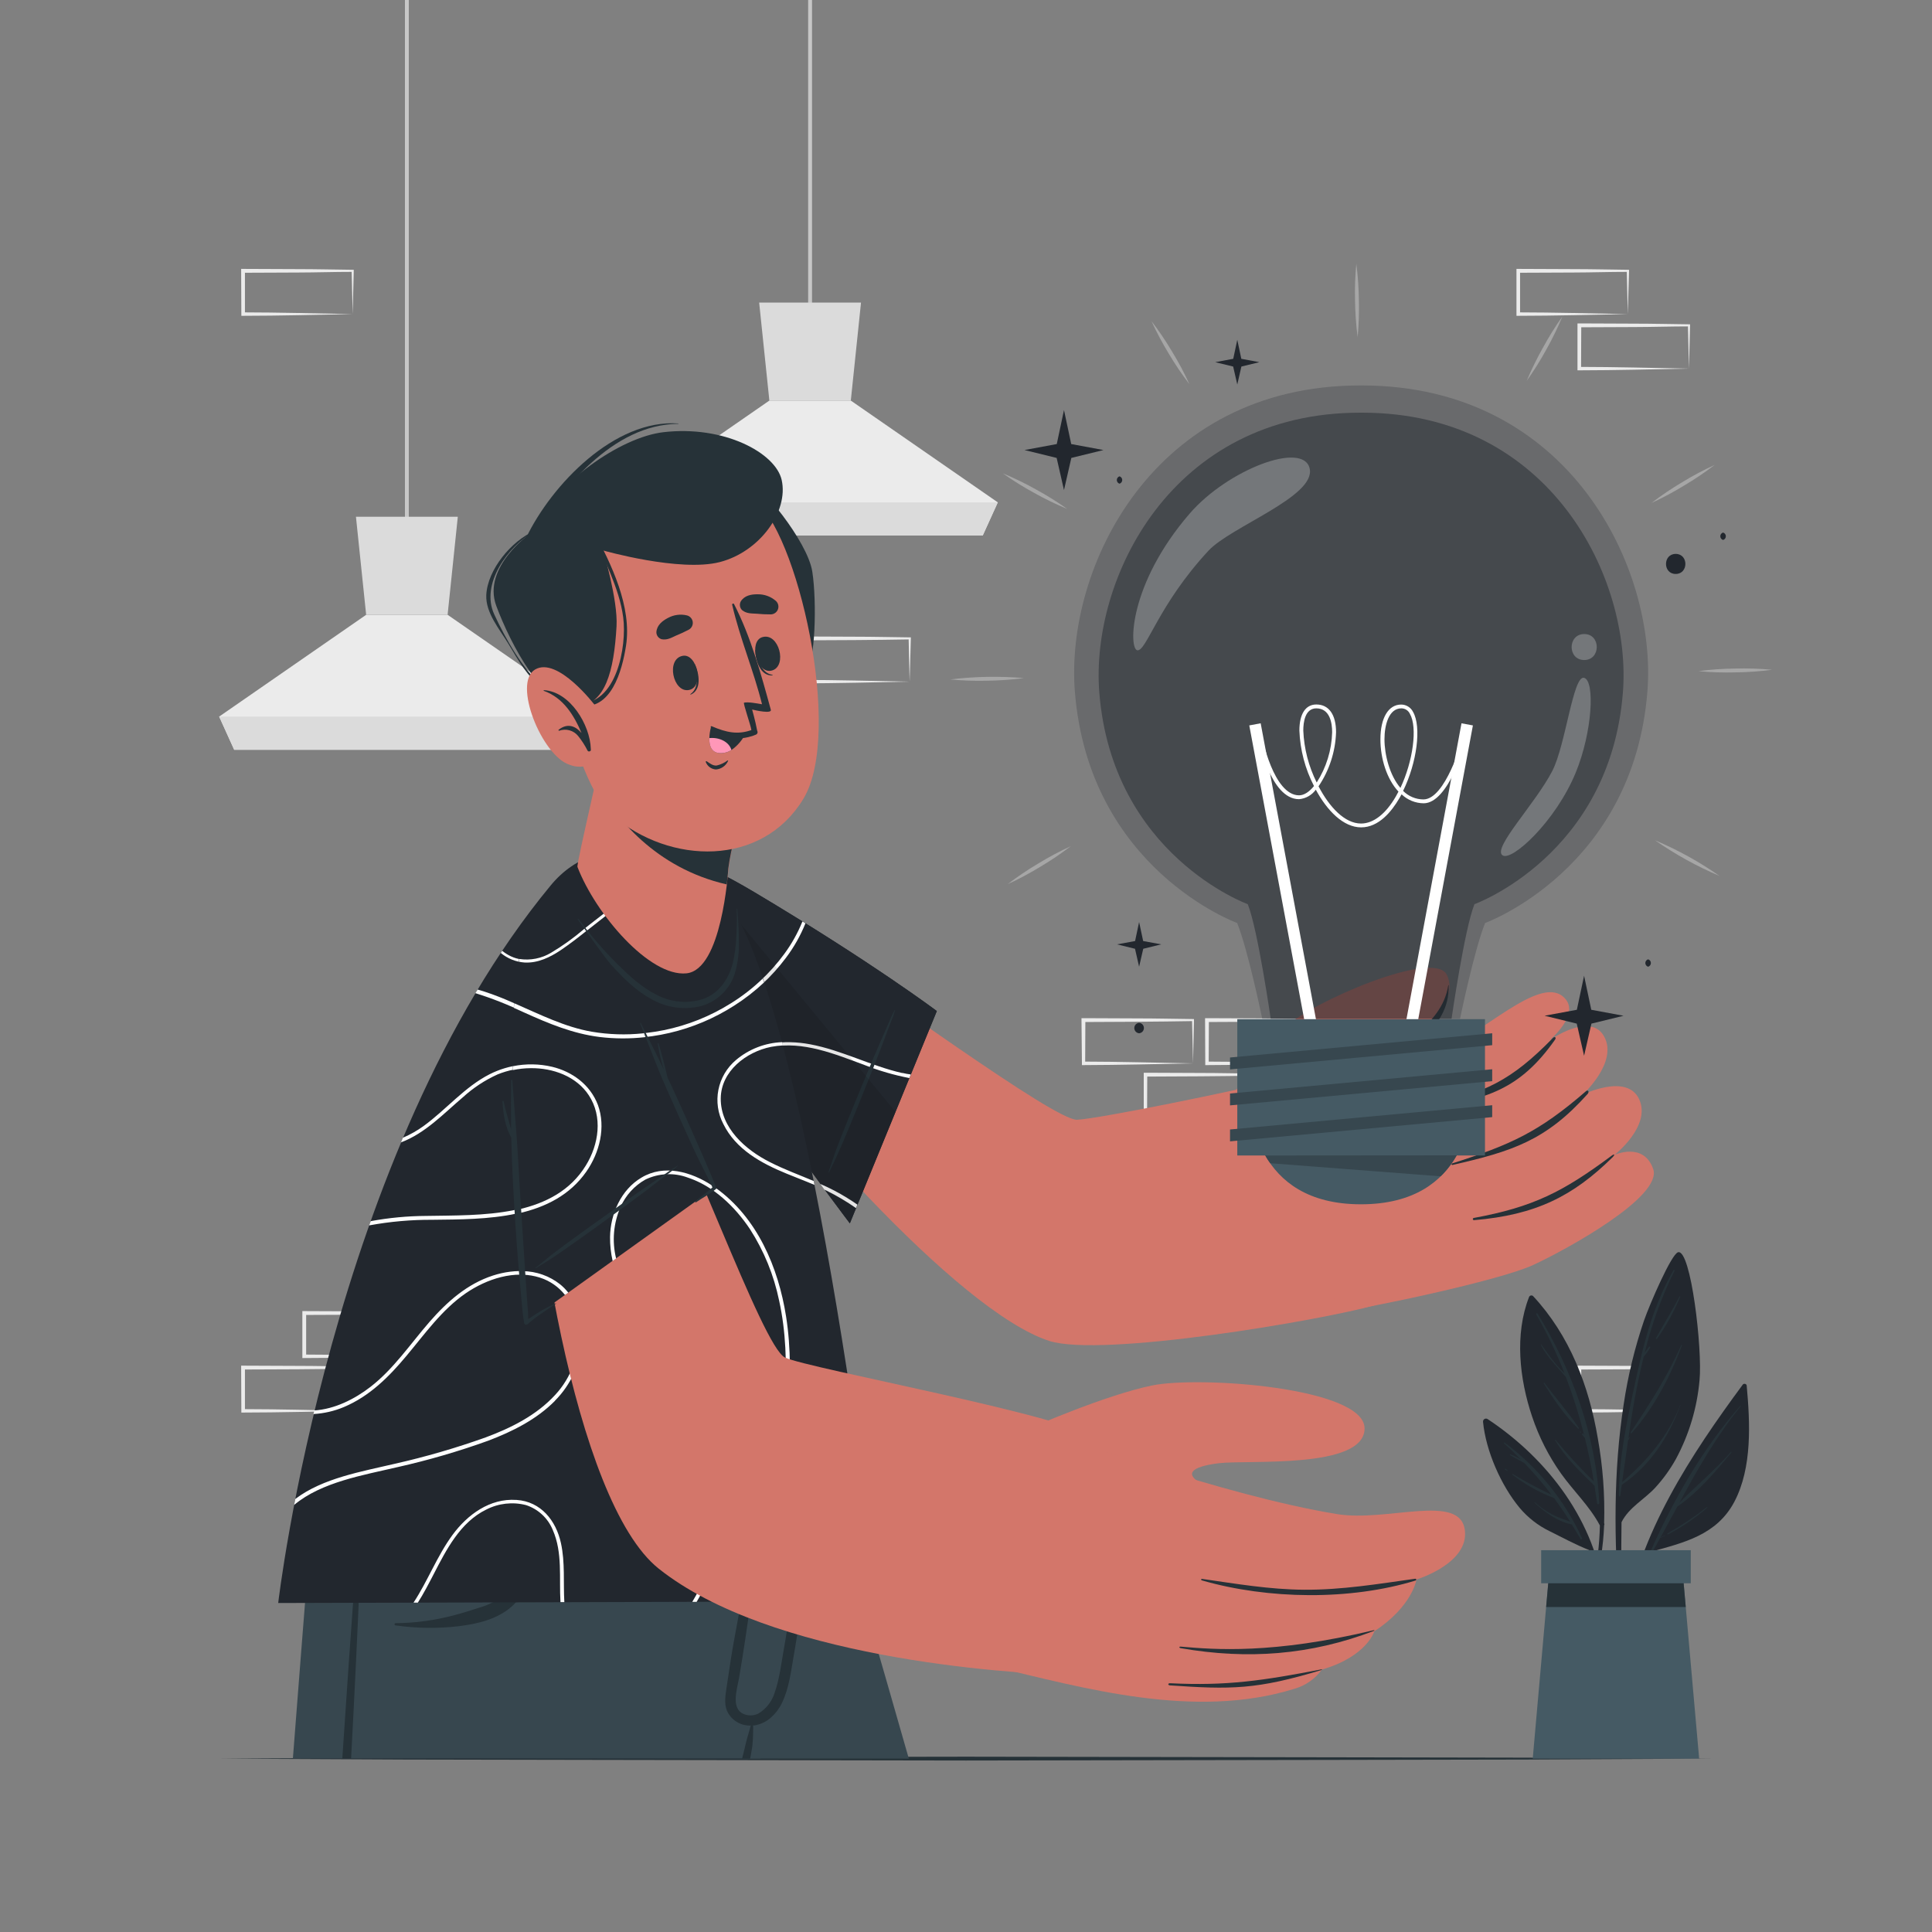 <svg width="200" height="200" viewBox="0 0 200 200" fill="none" xmlns="http://www.w3.org/2000/svg">
<rect x="0" y="0" width="200" height="200" fill="#808080" stroke="none"/>
<path d="M42.836 140.4L37.2 140.52C35.304 140.552 33.392 140.584 31.48 140.584H31.3V140.4V135.924V135.724H31.5L37.172 135.748C39.064 135.748 40.956 135.796 42.844 135.816H42.956V135.92L42.836 140.4ZM42.836 140.4L42.732 135.924L42.836 136.032C40.948 136.052 39.056 136.096 37.164 136.1L31.492 136.124L31.692 135.924V140.4L31.512 140.224C33.38 140.224 35.252 140.256 37.136 140.288L42.836 140.4Z" fill="#EBEBEB"/>
<path d="M36.508 146.048L30.88 146.164C28.988 146.196 27.076 146.228 25.16 146.228H24.984V146.048L24.964 141.572V141.372H25.164L30.84 141.396C32.732 141.396 34.62 141.444 36.512 141.464H36.62V141.568L36.508 146.048ZM36.508 146.048L36.4 141.572L36.504 141.68C34.612 141.7 32.724 141.744 30.832 141.748L25.156 141.772L25.356 141.572V146.048L25.176 145.872C27.048 145.872 28.916 145.904 30.804 145.936L36.508 146.048Z" fill="#EBEBEB"/>
<path d="M136.292 110.08L130.668 110.192C128.772 110.224 126.86 110.256 124.948 110.26H124.768V110.08L124.748 105.6V105.4H124.952L130.624 105.424C132.516 105.424 134.404 105.472 136.296 105.492H136.4V105.6L136.292 110.08ZM136.292 110.08L136.188 105.6L136.292 105.704C134.4 105.728 132.512 105.768 130.62 105.772L124.948 105.8L125.144 105.6L125.124 110.076L124.948 109.896C126.816 109.896 128.684 109.932 130.572 109.964L136.292 110.08Z" fill="#EBEBEB"/>
<path d="M123.504 110.08L117.876 110.192C115.984 110.224 114.072 110.256 112.156 110.26H112V110.08L111.956 105.6V105.4H112.156L117.832 105.424C119.724 105.424 121.612 105.472 123.504 105.492H123.6V105.6L123.504 110.08ZM123.504 110.08L123.4 105.6L123.504 105.704C121.612 105.728 119.724 105.768 117.832 105.772L112.156 105.8L112.356 105.6L112.336 110.076L112.156 109.896C114.028 109.896 115.896 109.932 117.784 109.964L123.504 110.08Z" fill="#EBEBEB"/>
<path d="M129.912 115.724L124.284 115.836C122.388 115.868 120.48 115.9 118.564 115.904H118.4V115.724V111.248V111.048H118.6L124.276 111.072C126.164 111.072 128.056 111.12 129.948 111.14H130.056V111.244L129.912 115.724ZM129.912 115.724L129.804 111.248L129.912 111.352C128.02 111.376 126.128 111.416 124.24 111.42L118.564 111.448L118.764 111.248L118.744 115.724L118.564 115.544C120.436 115.544 122.304 115.58 124.192 115.612L129.912 115.724Z" fill="#EBEBEB"/>
<path d="M174.84 146.048L169.212 146.164C167.316 146.196 165.404 146.228 163.492 146.228H163.312V146.048V141.572V141.372H163.512L169.184 141.396C171.076 141.396 172.968 141.444 174.86 141.464H174.968V141.568L174.84 146.048ZM174.84 146.048L174.732 141.572L174.84 141.68C172.948 141.7 171.056 141.744 169.164 141.748L163.492 141.772L163.692 141.572L163.672 146.048L163.492 145.872C165.36 145.872 167.232 145.904 169.12 145.936L174.84 146.048Z" fill="#EBEBEB"/>
<path d="M168.508 32.516L162.884 32.628C160.988 32.66 159.076 32.692 157.164 32.692H156.984V32.512V28.04V27.836H157.188L162.86 27.86C164.752 27.86 166.64 27.908 168.532 27.928H168.64V28.036L168.508 32.516ZM168.508 32.516L168.4 28.04L168.504 28.144C166.612 28.144 164.724 28.208 162.832 28.212L157.16 28.236L157.356 28.04V32.512L157.18 32.336C159.048 32.336 160.916 32.368 162.804 32.4L168.508 32.516Z" fill="#EBEBEB"/>
<path d="M174.84 38.156L169.2 38.272C167.304 38.304 165.392 38.336 163.48 38.336H163.3V38.156V33.684V33.48H163.5L169.172 33.504C171.064 33.504 172.956 33.552 174.848 33.572H174.956V33.68L174.84 38.156ZM174.84 38.156L174.732 33.684L174.84 33.788C172.948 33.788 171.056 33.852 169.164 33.856L163.492 33.88L163.692 33.684L163.672 38.156L163.492 37.98C165.36 37.98 167.232 38.012 169.12 38.044L174.84 38.156Z" fill="#EBEBEB"/>
<path d="M36.508 32.516L30.88 32.628C28.988 32.66 27.076 32.692 25.16 32.692H24.984V32.512L24.964 28.04V27.836H25.164L30.84 27.86C32.732 27.86 34.62 27.908 36.512 27.928H36.62V28.036L36.508 32.516ZM36.508 32.516L36.4 28.04L36.504 28.144C34.612 28.144 32.724 28.208 30.832 28.212L25.156 28.236L25.356 28.04V32.512L25.176 32.336C27.048 32.336 28.916 32.368 30.804 32.4L36.508 32.516Z" fill="#EBEBEB"/>
<path d="M94.164 70.564L88.54 70.676C86.644 70.708 84.732 70.74 82.82 70.744H82.64V70.564V66.088V65.888H82.84L88.512 65.912C90.404 65.912 92.296 65.96 94.184 65.98H94.292V66.084L94.164 70.564ZM94.164 70.564L94.06 66.088L94.164 66.192C92.276 66.216 90.384 66.256 88.492 66.26L82.82 66.288L83.02 66.088L83 70.564L82.82 70.384C84.688 70.384 86.56 70.416 88.444 70.448L94.164 70.564Z" fill="#EBEBEB"/>
<path d="M42.32 0H41.92V55.444H42.32V0Z" fill="#C7C7C7"/>
<path d="M61.556 74.18L59.992 77.616H24.244L22.689 74.18L37.904 63.644H46.337L61.556 74.18Z" fill="#EBEBEB"/>
<path d="M47.392 53.496L46.336 63.644H37.904L36.848 53.496H47.392Z" fill="#DBDBDB"/>
<path d="M61.552 74.18L59.988 77.616H24.244L22.684 74.18H61.552Z" fill="#DBDBDB"/>
<path d="M84.06 0H83.66V33.268H84.06V0Z" fill="#C7C7C7"/>
<path d="M103.292 52.004L101.732 55.44H65.984L64.428 52.004L79.644 41.468H88.076L103.292 52.004Z" fill="#EBEBEB"/>
<path d="M89.132 31.32L88.076 41.468H79.644L78.588 31.32H89.132Z" fill="#DBDBDB"/>
<path d="M103.292 52.004L101.728 55.44H65.984L64.424 52.004H103.292Z" fill="#DBDBDB"/>
<path d="M177.316 182.052L157.984 182.148L138.656 182.184L100 182.248L61.344 182.184L42.012 182.148L22.684 182.052L42.012 181.952L61.344 181.916L100 181.852L138.656 181.916L157.984 181.952L177.316 182.052Z" fill="#263238"/>
<path d="M94.08 182.048H55.576C55.26 180.808 54.952 179.588 54.644 178.388C54.292 177.008 53.944 175.66 53.612 174.348C53.54 174.056 53.464 173.76 53.388 173.472C53.138 172.469 52.889 171.491 52.644 170.536L52.208 168.82C52.056 168.244 51.916 167.676 51.776 167.124C51.736 166.98 51.7 166.832 51.664 166.692L51.544 166.216L51.4 165.648C51.344 165.448 51.296 165.248 51.248 165.056C51.148 164.684 51.056 164.32 50.968 163.964C50.832 163.436 50.7 162.92 50.568 162.416C50.512 162.196 50.452 161.976 50.4 161.764C50.309 161.412 50.221 161.068 50.136 160.732C50.08 160.508 50.024 160.288 49.972 160.072C49.74 159.192 49.532 158.36 49.336 157.584L49.18 156.984C49.096 156.648 49.016 156.328 48.936 156.016C48.884 155.82 48.832 155.616 48.788 155.444C48.62 154.78 48.464 154.176 48.332 153.644C48.292 153.5 48.256 153.364 48.224 153.244C48.136 152.892 48.052 152.58 47.984 152.304C47.956 152.192 47.932 152.084 47.9 151.984C47.868 151.884 47.848 151.772 47.824 151.68C47.8 151.588 47.788 151.54 47.776 151.484C47.764 151.428 47.728 151.296 47.708 151.22C47.688 151.144 47.688 151.136 47.676 151.104C47.62 150.872 47.588 150.756 47.588 150.756H85.068C85.068 150.756 86.304 155.012 88.268 161.872C88.668 163.268 89.1 164.776 89.564 166.376C90.896 170.932 92.428 176.268 94.08 182.048Z" fill="#37474F"/>
<path d="M61.88 182.048H60.92C59.493 176.149 58.112 170.24 56.776 164.32C56.451 162.88 56.132 161.439 55.82 159.996C55.792 159.86 55.76 159.728 55.732 159.596C55.728 159.581 55.731 159.565 55.739 159.552C55.746 159.539 55.759 159.53 55.774 159.526C55.789 159.522 55.805 159.525 55.818 159.533C55.831 159.54 55.84 159.553 55.844 159.568C55.844 159.612 55.868 159.656 55.884 159.7C56.316 161.244 56.752 162.796 57.176 164.348C58.792 170.228 60.36 176.128 61.88 182.048Z" fill="#263238"/>
<path d="M83.86 150.74L82.208 159.02L80.852 165.82L78.544 177.396L78.304 178.596L77.904 180.572L77.608 182.072H55.568C55.256 180.828 54.94 179.608 54.64 178.412C54.288 177.032 53.94 175.684 53.608 174.372C53.536 174.08 53.46 173.784 53.384 173.496C53.133 172.493 52.885 171.515 52.64 170.56L52.204 168.844C52.052 168.268 51.912 167.7 51.772 167.148C51.732 167.004 51.696 166.856 51.66 166.716L51.54 166.24L51.396 165.672C51.34 165.472 51.292 165.272 51.244 165.08C51.144 164.708 51.052 164.344 50.964 163.988C50.828 163.46 50.696 162.944 50.564 162.44C50.504 162.216 50.448 162 50.396 161.788C50.305 161.436 50.217 161.092 50.132 160.756C50.076 160.532 50.02 160.312 49.968 160.096C49.736 159.216 49.528 158.384 49.332 157.608L49.176 157.008C49.092 156.672 49.012 156.352 48.932 156.04C48.88 155.844 48.828 155.64 48.784 155.468C48.616 154.804 48.46 154.2 48.328 153.668C48.288 153.524 48.252 153.388 48.22 153.268C48.132 152.916 48.048 152.604 47.98 152.328C47.952 152.216 47.928 152.108 47.896 152.008C47.864 151.908 47.844 151.796 47.82 151.704C47.796 151.612 47.784 151.564 47.772 151.508C47.76 151.452 47.724 151.32 47.704 151.244C47.684 151.168 47.684 151.16 47.672 151.128C47.616 150.896 47.584 150.78 47.584 150.78L83.86 150.74Z" fill="#263238"/>
<path d="M83.868 150.724C83.868 150.928 83.712 153.164 83.348 156.576C83.248 157.572 83.124 158.664 82.984 159.836C82.764 161.684 82.492 163.724 82.152 165.88C81.576 169.64 80.828 173.744 79.852 177.756C79.504 179.2 79.124 180.632 78.72 182.032H30.32C30.888 174.66 31.412 167.992 31.828 162.736C32.428 155.372 32.8 150.74 32.8 150.74H76.684L83.868 150.724Z" fill="#37474F"/>
<path d="M83.764 155.172C83.712 156.904 83.636 158.632 83.524 160.352C83.408 162.22 83.236 164.084 82.992 165.952C82.988 166.022 82.98 166.091 82.968 166.16C82.741 167.904 82.475 169.645 82.168 171.384C81.888 173.004 81.684 174.752 80.968 176.248C80.697 176.828 80.312 177.348 79.836 177.776C79.4 178.175 78.866 178.452 78.288 178.576C78.194 178.6 78.097 178.616 78 178.624C77.976 178.624 77.948 178.624 77.916 178.624C77.934 178.633 77.949 178.648 77.959 178.666C77.969 178.683 77.974 178.704 77.972 178.724C77.952 179.304 77.972 179.896 77.904 180.472C77.902 180.496 77.902 180.52 77.904 180.544C77.848 181.048 77.752 181.544 77.66 182.044H76.832C76.832 182.044 76.832 182.024 76.832 182.012C76.98 181.468 77.1 180.916 77.232 180.364C77.364 179.812 77.564 179.252 77.696 178.68C77.704 178.659 77.718 178.641 77.736 178.628C77.21 178.652 76.689 178.515 76.243 178.235C75.796 177.955 75.447 177.545 75.24 177.06C74.96 176.32 75.088 175.548 75.2 174.788C75.352 173.796 75.496 172.788 75.648 171.816C75.932 169.996 76.296 168.196 76.62 166.384L76.764 165.56C77.416 161.876 78.092 158.192 78.908 154.544C78.936 154.392 78.972 154.24 79.004 154.088C79.036 153.936 79.192 154.016 79.18 154.112C79.156 154.356 79.132 154.604 79.104 154.848C78.96 156.252 78.796 157.648 78.6 159.036C78.364 160.672 78.2 162.316 77.976 163.948C77.896 164.508 77.82 165.064 77.736 165.62C77.36 168.308 76.972 170.996 76.512 173.676C76.296 174.92 75.52 177.148 77.312 177.536C77.718 177.622 78.141 177.568 78.512 177.384C79.303 176.907 79.894 176.16 80.176 175.28C80.684 173.856 80.864 172.284 81.128 170.8C81.42 169.16 81.676 167.52 81.908 165.876C82.201 163.825 82.507 161.775 82.824 159.724C82.984 158.68 83.152 157.636 83.316 156.592C83.396 156.108 83.472 155.624 83.552 155.14C83.6 155.04 83.764 155.068 83.764 155.172Z" fill="#263238"/>
<path d="M40.952 168.032C42.967 168.014 44.972 167.745 46.92 167.232C47.82 167.004 48.708 166.716 49.588 166.432C50.46 166.195 51.275 165.787 51.988 165.232C53.348 164.064 53.988 162.22 54.568 160.584C55.213 158.739 55.735 156.854 56.132 154.94C56.152 154.844 56.292 154.876 56.292 154.964C56.344 157.125 56.074 159.282 55.492 161.364C55.008 163.136 54.352 165.108 52.924 166.348C51.42 167.652 49.376 168.112 47.452 168.348C45.291 168.599 43.106 168.569 40.952 168.26C40.922 168.26 40.893 168.248 40.871 168.227C40.85 168.205 40.838 168.176 40.838 168.146C40.838 168.116 40.85 168.087 40.871 168.065C40.893 168.044 40.922 168.032 40.952 168.032Z" fill="#263238"/>
<path d="M37.6 154.976C37.491 157.683 37.376 160.392 37.256 163.104C36.989 169.421 36.685 175.736 36.344 182.048H35.436C35.852 175.72 36.291 169.396 36.752 163.076C36.952 160.372 37.152 157.676 37.364 154.972C37.37 154.944 37.385 154.92 37.406 154.902C37.428 154.885 37.456 154.875 37.484 154.876C37.512 154.876 37.539 154.887 37.56 154.905C37.581 154.923 37.595 154.948 37.6 154.976Z" fill="#263238"/>
<path d="M72.8 102.992C80.444 114.524 99.156 135.736 108.592 138.804C114.032 140.576 136.992 136.636 142.308 135.12C145.132 134.32 134.376 111.26 131.336 112.036C128.22 112.836 113.844 115.808 111.504 115.916C109.164 116.024 90.852 102.424 81.312 96.244C69.28 88.452 66.544 93.548 72.8 102.992Z" fill="#D3766A"/>
<path d="M138.64 135.788C141.596 135.42 155.168 132.588 158.712 130.952C162.256 129.316 172.12 123.868 171.14 121.024C170.16 118.18 167.14 119.548 167.14 119.548C167.14 119.548 170.94 116.588 169.696 113.816C168.452 111.044 163.832 113.32 163.832 113.32C163.832 113.32 167.512 109.996 166.072 107.32C164.632 104.644 160.368 107.72 160.368 107.72C160.368 107.72 163.876 104.836 161.764 103.132C159.22 101.08 153.364 107.132 149.308 108.636C148.388 108.98 130.176 114.276 130.176 114.276L138.64 135.788Z" fill="#D3766A"/>
<path d="M160.748 107.46C156.424 111.892 153.768 113.088 147.84 114.508C147.724 114.536 147.736 114.712 147.84 114.696C153.776 113.832 157.324 112.816 160.956 107.656C161.152 107.404 160.956 107.248 160.748 107.46Z" fill="#263238"/>
<path d="M164.176 112.964C159.284 117.2 156.4 118.496 150.312 120.444C150.224 120.468 150.264 120.62 150.352 120.6C156.496 119.192 160.016 118.096 164.352 113.244C164.544 113.024 164.4 112.772 164.176 112.964Z" fill="#263238"/>
<path d="M166.836 119.636C161.804 123.376 158.716 124.956 152.552 126.084C152.525 126.091 152.502 126.108 152.486 126.131C152.47 126.154 152.464 126.182 152.467 126.21C152.471 126.238 152.484 126.263 152.505 126.282C152.525 126.301 152.552 126.311 152.58 126.312C158.98 125.776 162.844 123.828 166.932 119.8C167.2 119.528 167.152 119.4 166.836 119.636Z" fill="#263238"/>
<path d="M126.4 115.112C126.4 115.112 130.696 108.648 133.2 106.224C135.704 103.8 148.4 98.224 149.764 100.892C151.524 104.34 144.832 109.008 141.256 110.864C141.256 110.864 145.328 118.84 141.256 123.228C137.184 127.616 126.4 115.112 126.4 115.112Z" fill="#D3766A"/>
<path d="M149.924 102C149.26 106.304 144.408 108.44 141.072 110.5C141.022 110.528 140.979 110.568 140.947 110.616C140.915 110.664 140.896 110.72 140.891 110.777C140.885 110.835 140.894 110.893 140.915 110.946C140.937 111 140.972 111.047 141.016 111.084C142.5 114.544 143.584 119.852 141.484 123.224C141.472 123.244 141.468 123.267 141.473 123.289C141.478 123.312 141.49 123.332 141.509 123.345C141.527 123.359 141.55 123.365 141.573 123.363C141.596 123.36 141.617 123.349 141.632 123.332C144.372 120.024 143.732 114.72 141.864 111.036C145.316 108.976 150.088 106.636 149.968 102.004C149.968 101.976 149.928 101.968 149.924 102Z" fill="#263238"/>
<path d="M96.98 104.664L87.976 126.64C87.976 126.64 73.276 107.268 68.668 98.1C63.868 88.548 65.892 85.104 78.06 92.344C90.304 99.628 96.98 104.664 96.98 104.664Z" fill="#22272E"/>
<path d="M96.98 104.664L92.704 115.1L87.976 126.64C87.976 126.64 73.28 107.268 68.668 98.1C66.228 93.256 65.552 89.984 67.068 88.88C68.584 87.776 72.076 88.776 78.072 92.344C90.304 99.632 96.98 104.664 96.98 104.664Z" fill="#22272E"/>
<path d="M70.144 88.676C70.284 88.708 70.428 88.744 70.576 88.788L70.2 89.052C68.9 89.984 67.624 90.952 66.356 91.94C66.356 91.828 66.32 91.72 66.312 91.616C67.564 90.616 68.82 89.6 70.144 88.676ZM83.068 95.388C82.589 96.573 81.964 97.693 81.208 98.724C79.716 100.765 77.844 102.499 75.696 103.832C74.802 104.393 73.866 104.884 72.896 105.3C72.968 105.416 73.048 105.532 73.12 105.652C74.121 105.208 75.087 104.69 76.012 104.104C78.081 102.792 79.893 101.114 81.36 99.152C82.188 98.057 82.867 96.857 83.38 95.584L83.068 95.388ZM84.94 122.588L85.34 123.148C85.408 123.176 85.48 123.216 85.548 123.248C86.614 123.773 87.638 124.379 88.612 125.06L88.76 124.704C88.412 124.464 88.06 124.232 87.696 124.008C86.815 123.461 85.894 122.981 84.94 122.572V122.588ZM93.412 111.084C90.148 110.348 87.16 108.72 83.86 108.104C81.172 107.6 78.3 107.9 76.172 109.756C76.104 109.82 76.032 109.88 75.968 109.952C76.036 110.052 76.112 110.16 76.18 110.268C77.184 109.312 78.44 108.662 79.8 108.392C83.136 107.732 86.472 109.132 89.544 110.268C91.031 110.851 92.568 111.297 94.136 111.6L94.288 111.228C94 111.2 93.7 111.132 93.412 111.068V111.084Z" fill="white"/>
<path d="M92.592 104.596C92.316 105.092 92.112 105.632 91.884 106.152C91.656 106.672 91.416 107.22 91.18 107.752C90.704 108.832 90.248 109.924 89.796 111.016C88.892 113.2 87.98 115.38 87.116 117.58C86.876 118.184 86.64 118.78 86.42 119.4C86.2 120.02 85.996 120.704 85.764 121.34C85.764 121.38 85.808 121.4 85.824 121.36C86.064 120.828 86.348 120.312 86.592 119.76C86.836 119.208 87.08 118.664 87.316 118.108C87.776 117.02 88.232 115.928 88.676 114.836C89.548 112.676 90.428 110.524 91.256 108.348C91.488 107.74 91.712 107.148 91.944 106.524C92.176 105.9 92.468 105.252 92.648 104.6C92.66 104.588 92.608 104.564 92.592 104.596Z" fill="#263238"/>
<path opacity="0.1" d="M92.704 115.1L87.976 126.64C87.976 126.64 73.28 107.268 68.668 98.1C66.228 93.256 65.552 89.984 67.068 88.88C69.504 88.948 71.192 88.988 71.192 88.988L92.704 115.1Z" fill="black"/>
<path d="M90.848 165.764L28.8 165.944C28.8 165.944 34.212 119.252 57 91.668C62.272 85.268 70.764 88.756 74.344 92.144C83.424 100.748 91.024 165.54 90.848 165.764Z" fill="#22272E"/>
<path d="M69.876 89.284C67.224 91.2 64.676 93.284 62.096 95.284C60.764 96.312 59.468 97.404 58.076 98.344C56.96 99.096 55.676 99.72 54.308 99.644C53.402 99.577 52.539 99.229 51.84 98.648C51.884 98.576 51.936 98.5 51.984 98.428C52.271 98.66 52.585 98.856 52.92 99.012C54.292 99.64 55.784 99.328 57.06 98.612C58.472 97.836 59.716 96.736 60.988 95.752L65.152 92.52C66.588 91.408 68.012 90.208 69.504 89.12L69.876 89.284ZM60.676 121.26C62.048 119.296 62.716 116.66 61.876 114.356C61.104 112.296 59.26 110.94 57.168 110.436C54.988 109.92 52.696 110.191 50.696 111.2C48.084 112.524 46.184 114.876 43.836 116.576C43.174 117.052 42.462 117.455 41.712 117.776C41.644 117.94 41.58 118.1 41.512 118.26C44.04 117.304 45.912 115.288 47.94 113.568C48.996 112.608 50.196 111.818 51.496 111.228C52.594 110.782 53.767 110.55 54.952 110.544C57.224 110.52 59.648 111.368 60.952 113.344C62.424 115.564 61.992 118.444 60.652 120.616C57.256 126.12 49.74 125.768 44.124 125.872C42.196 125.882 40.272 126.063 38.376 126.412C38.316 126.56 38.264 126.704 38.216 126.852C40.375 126.455 42.565 126.261 44.76 126.272C50.228 126.208 57.172 126.296 60.692 121.26H60.676ZM62.048 107.348C66.933 107.904 71.861 106.758 76 104.104C77.104 103.403 78.139 102.6 79.092 101.704C79.048 101.564 79.004 101.428 78.952 101.304C77.954 102.266 76.857 103.12 75.68 103.852C71.394 106.551 66.273 107.599 61.272 106.8C57.148 106.096 53.448 103.56 49.444 102.44C49.364 102.564 49.292 102.688 49.212 102.812C50.948 103.351 52.64 104.02 54.276 104.812C56.8 105.956 59.308 107.004 62.064 107.348H62.048ZM57.444 145.004C59.107 143.343 60.104 141.13 60.244 138.784C60.364 136.636 59.68 134.384 57.972 132.964C56.012 131.364 53.348 131.292 51.028 132.044C48.352 132.912 46.276 134.764 44.46 136.844C42.484 139.12 40.752 141.712 38.348 143.572C36.712 144.836 34.652 145.872 32.544 146.008C32.512 146.132 32.484 146.256 32.452 146.38C33.535 146.322 34.6 146.077 35.6 145.656C38.24 144.544 40.24 142.556 42.048 140.392C43.952 138.124 45.728 135.592 48.212 133.88C50.38 132.396 53.272 131.428 55.872 132.252C58.296 133.016 59.696 135.26 59.872 137.72C59.944 138.938 59.769 140.158 59.356 141.306C58.944 142.454 58.303 143.506 57.472 144.4C55.54 146.504 52.928 147.812 50.272 148.8C47.198 149.899 44.06 150.81 40.876 151.528C37.488 152.328 33.412 153.008 30.572 155.172C30.532 155.384 30.488 155.572 30.452 155.788C33.296 153.408 37.652 152.7 41.172 151.872C44.346 151.159 47.472 150.248 50.532 149.144C53.052 148.188 55.544 146.944 57.46 145.004H57.444ZM53.444 155.272C50.712 155.088 48.384 156.796 46.84 158.9C45.24 161.084 44.288 163.652 42.808 165.904H43.256C43.86 164.956 44.38 163.948 44.884 162.976C46.196 160.436 47.636 157.588 50.332 156.272C51.603 155.617 53.071 155.452 54.456 155.808C55.075 156.01 55.643 156.345 56.12 156.788C56.598 157.231 56.973 157.773 57.22 158.376C58.26 160.732 57.868 163.36 58.02 165.852H58.42C58.3 163.816 58.512 161.756 58.068 159.74C57.56 157.412 56 155.44 53.476 155.272H53.444ZM81.6 164.208C80.672 161.684 80.66 158.94 80.8 156.292C81.112 149.644 82.42 142.936 81.376 136.292C80.576 131.204 78.392 126.044 74.084 122.968C71.892 121.408 68.884 120.404 66.396 121.884C64.284 123.132 63.176 125.66 63.148 128.044C63.112 131.132 64.552 134.024 66.064 136.632C67.576 139.24 69.264 141.656 70.784 144.232C72.304 146.808 73.584 149.46 74.14 152.368C74.652 155.069 74.564 157.849 73.88 160.512C73.41 162.383 72.663 164.174 71.664 165.824H72.116C72.32 165.48 72.516 165.128 72.696 164.776C73.911 162.405 74.626 159.81 74.797 157.151C74.968 154.492 74.59 151.827 73.688 149.32C71.648 143.72 67.544 139.196 65.012 133.828C63.716 131.084 62.88 127.828 64.236 124.932C64.765 123.733 65.669 122.738 66.812 122.096C67.49 121.77 68.227 121.583 68.979 121.548C69.731 121.513 70.482 121.63 71.188 121.892C73.86 122.768 76.088 124.924 77.624 127.22C79.085 129.486 80.113 132.003 80.656 134.644C82.08 141.096 80.956 147.728 80.496 154.22C80.296 157.02 80.124 159.888 80.724 162.656C80.947 163.758 81.343 164.817 81.896 165.796H82.4C82.076 165.298 81.807 164.765 81.6 164.208ZM74.88 116.356C76.176 118.988 78.804 120.42 81.412 121.488C82.38 121.888 83.356 122.252 84.312 122.66C84.288 122.524 84.26 122.392 84.236 122.26C82.72 121.616 81.176 121.06 79.696 120.3C77.18 119.036 74.576 116.756 74.612 113.692C74.644 110.892 77.236 108.892 79.812 108.372C80.222 108.294 80.636 108.243 81.052 108.22C81.02 108.112 80.988 107.996 80.96 107.884C79.206 107.952 77.525 108.604 76.184 109.736C75.246 110.527 74.606 111.613 74.369 112.817C74.132 114.02 74.312 115.269 74.88 116.356Z" fill="white"/>
<path d="M54.592 108.164C54.592 123.392 59.428 155.412 68.192 162.388C79.696 171.544 103.684 173.24 111.28 173.424C114.592 173.504 116.428 151.528 113.848 149.1C111.268 146.672 83.652 141.676 81.264 140.532C78.876 139.388 71.14 117.048 64.956 105.804C57.156 91.62 54.592 95.368 54.592 108.164Z" fill="#D3766A"/>
<path d="M124.196 153.472C122.748 152.604 123.192 151.84 126.172 151.472C129.152 151.104 141.26 152.12 141.26 147.872C141.26 143.624 124.156 142.412 119.26 143.424C114.364 144.436 106.76 147.788 106.76 147.788C110.024 148.676 117.78 151.62 124.196 153.472Z" fill="#D3766A"/>
<path d="M102.8 172.524C112.14 174.728 123.628 178.036 133.968 174.832C135.125 174.507 136.139 173.802 136.848 172.832C141.508 171.476 142.268 168.872 142.268 168.872C146.224 166.28 146.636 163.508 146.636 163.508C146.636 163.508 152.088 161.86 151.64 158.396C151.148 154.512 143.584 157.596 138.392 156.736C126.492 154.784 110.128 148.68 106.752 147.776L102.8 172.524Z" fill="#D3766A"/>
<path d="M124.476 163.452C127.988 163.956 131.428 164.544 134.992 164.568C138.9 164.596 142.664 163.968 146.516 163.428C146.538 163.428 146.56 163.435 146.577 163.449C146.595 163.462 146.607 163.482 146.612 163.504C146.616 163.525 146.613 163.548 146.603 163.568C146.593 163.587 146.576 163.603 146.556 163.612C139.756 165.696 131.288 165.572 124.452 163.612C124.284 163.564 124.3 163.424 124.476 163.452Z" fill="#263238"/>
<path d="M122.256 170.46C125.7 170.76 131.76 171.26 142.236 168.752C142.268 168.752 142.296 168.8 142.26 168.816C135.672 171.344 129.132 171.816 122.26 170.624C122.028 170.588 122.024 170.44 122.256 170.46Z" fill="#263238"/>
<path d="M121.132 174.248C127.008 174.54 130.752 173.976 136.812 172.808C136.848 172.808 136.868 172.856 136.832 172.868C130.084 174.924 127.4 174.904 121.092 174.468C120.876 174.436 120.9 174.24 121.132 174.248Z" fill="#263238"/>
<path d="M73.828 123.064L54.52 136.892C54.52 136.892 52.368 112.672 53.32 102.456C54.328 91.812 57.876 89.972 64.332 102.572C70.848 115.252 73.828 123.064 73.828 123.064Z" fill="#22272E"/>
<path d="M58.828 133.812L58.488 134.052C57.816 133.203 56.905 132.576 55.872 132.252C55.306 132.074 54.717 131.975 54.124 131.956L54.1 131.588C55.516 131.599 56.887 132.083 57.996 132.964C58.303 133.216 58.582 133.5 58.828 133.812ZM58.076 98.34C58.948 97.748 59.788 97.1 60.616 96.44C60.56 96.356 60.492 96.28 60.432 96.2C59.378 97.1 58.25 97.91 57.06 98.62C56.071 99.219 54.903 99.45 53.76 99.272C53.76 99.364 53.724 99.46 53.708 99.556C53.906 99.598 54.106 99.626 54.308 99.64C55.68 99.716 56.96 99.092 58.076 98.34ZM57.164 110.436C55.826 110.12 54.435 110.1 53.088 110.376C53.088 110.508 53.088 110.636 53.088 110.776C53.7 110.646 54.323 110.579 54.948 110.576C57.22 110.552 59.644 111.4 60.948 113.376C62.42 115.596 61.988 118.476 60.648 120.648C59.048 123.26 56.492 124.552 53.668 125.204L53.692 125.604C56.464 124.972 58.984 123.736 60.696 121.288C62.068 119.324 62.736 116.688 61.896 114.384C61.1 112.296 59.256 110.94 57.164 110.436ZM66.564 106.972C64.801 107.156 63.02 107.1 61.272 106.804C58.472 106.324 55.864 105 53.224 103.852L53.2 104.336L54.276 104.82C56.784 105.956 59.308 107.004 62.064 107.348C63.623 107.537 65.199 107.543 66.76 107.368L66.564 106.972ZM73.692 122.708C71.548 121.304 68.744 120.496 66.4 121.908C64.288 123.156 63.18 125.684 63.152 128.068C63.146 128.897 63.236 129.724 63.42 130.532L63.78 130.28C63.34 128.498 63.502 126.621 64.24 124.94C64.769 123.741 65.673 122.746 66.816 122.104C67.494 121.778 68.231 121.591 68.983 121.556C69.735 121.521 70.486 121.638 71.192 121.9C72.087 122.198 72.934 122.624 73.708 123.164L73.828 123.08C73.828 123.08 73.784 122.944 73.692 122.708Z" fill="white"/>
<path d="M70.148 120.672C69.652 120.948 69.188 121.296 68.72 121.616L67.272 122.6C66.292 123.264 65.328 123.944 64.364 124.632C62.436 126 60.508 127.364 58.604 128.764C58.08 129.164 57.56 129.536 57.048 129.936C56.536 130.336 56 130.816 55.448 131.232C55.412 131.256 55.448 131.304 55.488 131.28C55.976 130.956 56.492 130.672 56.98 130.348C57.468 130.024 57.98 129.68 58.472 129.336C59.44 128.659 60.404 127.975 61.364 127.284C63.248 125.92 65.14 124.564 66.996 123.164L68.548 121.964C69.092 121.564 69.668 121.164 70.148 120.708C70.208 120.704 70.18 120.656 70.148 120.672Z" fill="#263238"/>
<path d="M68.164 108C68.164 107.952 68.076 107.976 68.084 108.024C68.224 108.936 68.434 109.836 68.712 110.716C68.528 110.336 68.352 109.952 68.164 109.572C67.56 108.348 66.936 107.132 66.336 105.908C66.331 105.9 66.323 105.894 66.314 105.892C66.305 105.889 66.295 105.89 66.287 105.894C66.278 105.898 66.271 105.904 66.267 105.913C66.263 105.921 66.262 105.931 66.264 105.94C67.164 108.144 67.976 110.392 68.944 112.572C69.912 114.752 70.876 116.928 71.876 119.092C72.428 120.292 73.2 121.716 73.756 122.908C73.256 123.388 72.52 123.872 71.972 124.38C71.924 124.424 72 124.496 72.056 124.46C72.692 124.008 73.54 123.584 74.164 123.044C74.244 122.976 70.836 115.184 69.1 111.532C68.82 110.328 68.516 109.144 68.164 108Z" fill="#263238"/>
<path d="M57.52 134.928C56.971 135.17 56.436 135.445 55.92 135.752C55.492 136.004 55.092 136.292 54.684 136.552C54.684 135.864 54.6 135.172 54.556 134.488C54.5 133.672 54.445 132.856 54.392 132.04C54.284 130.408 54.172 128.776 54.072 127.144C53.972 125.512 53.856 123.88 53.76 122.244C53.664 120.608 53.592 118.976 53.46 117.344C53.312 115.508 53.176 113.668 53.036 111.832C53.036 111.815 53.029 111.799 53.017 111.787C53.005 111.775 52.989 111.768 52.972 111.768C52.955 111.768 52.939 111.775 52.927 111.787C52.915 111.799 52.908 111.815 52.908 111.832C52.887 113.528 52.887 115.224 52.908 116.92C52.66 115.948 52.332 114.992 52.132 114.008C52.129 113.992 52.12 113.978 52.107 113.969C52.094 113.959 52.078 113.955 52.062 113.958C52.046 113.961 52.032 113.97 52.023 113.983C52.013 113.996 52.009 114.012 52.012 114.028C52.096 115.296 52.284 116.652 52.928 117.768C52.96 119.092 53 120.42 53.068 121.748C53.232 125.016 53.432 128.28 53.712 131.544C53.792 132.46 53.872 133.376 53.96 134.296C54.048 135.216 54.096 136.112 54.268 136.996C54.279 137.031 54.298 137.062 54.324 137.086C54.351 137.111 54.383 137.129 54.418 137.137C54.453 137.146 54.49 137.145 54.525 137.135C54.559 137.125 54.591 137.106 54.616 137.08C55.07 136.678 55.551 136.308 56.056 135.972C56.536 135.628 57.028 135.3 57.524 134.98C57.6 134.976 57.56 134.912 57.52 134.928Z" fill="#263238"/>
<path d="M76.264 94.076C76.3 95.064 76.284 96.053 76.216 97.04C76.182 97.93 76.064 98.816 75.864 99.684C75.464 101.256 74.508 102.78 72.816 103.404C72.03 103.66 71.2 103.757 70.376 103.688C69.552 103.619 68.749 103.387 68.016 103.004C66.452 102.236 65.156 101.028 63.96 99.848C63.22 99.116 62.508 98.356 61.836 97.568C61.496 97.168 61.156 96.768 60.836 96.368C60.516 95.968 60.216 95.524 59.872 95.128C59.844 95.096 59.776 95.128 59.8 95.168C60.488 96.116 62.6 99.128 63.252 99.856C64.452 101.18 65.772 102.524 67.404 103.412C68.976 104.324 70.842 104.586 72.604 104.14C73.443 103.899 74.206 103.448 74.822 102.829C75.437 102.21 75.884 101.444 76.12 100.604C76.393 99.6 76.517 98.56 76.488 97.52C76.488 96.376 76.42 95.232 76.324 94.1C76.288 94.06 76.264 94.064 76.264 94.076Z" fill="#263238"/>
<path d="M71.056 100.76C67.244 101.136 61.668 94.648 59.78 89.748C59.652 89.412 62.636 77.064 62.98 74.548C63.044 74.036 78.216 80.488 78.216 80.488C78.216 80.488 75.96 85.536 75.416 89.912C75.352 90.288 74.736 100.4 71.056 100.76Z" fill="#D3766A"/>
<path d="M78.212 80.496C78.212 80.496 75.956 85.544 75.392 89.92C75.392 90.008 75.34 90.64 75.236 91.556C67.844 89.86 63.7 84.628 61.636 80.988C62.26 78.188 62.836 75.576 62.964 74.56C63.044 74.044 78.212 80.496 78.212 80.496Z" fill="#263238"/>
<path d="M77.632 50.024C78.548 49.912 83.592 55.992 84.088 59.172C84.584 62.352 84.376 68.86 83.456 69.108C82.536 69.356 76.924 50.112 77.632 50.024Z" fill="#263238"/>
<path d="M57.484 59.068C55.912 64.736 59.316 80.908 63.416 84.428C69.364 89.524 78.884 89.776 83.172 82.684C87.324 75.812 82.52 54.812 77.972 51.64C71.24 46.964 59.804 50.688 57.484 59.068Z" fill="#D3766A"/>
<path d="M71.316 65.176C70.883 65.405 70.438 65.612 69.984 65.796C69.468 66.032 69.084 66.272 68.504 66.176C68.343 66.132 68.2 66.035 68.1 65.901C67.999 65.767 67.946 65.603 67.948 65.436C68 64.72 68.556 64.276 69.148 63.968C69.75 63.639 70.453 63.546 71.12 63.708C71.274 63.748 71.412 63.833 71.517 63.952C71.623 64.071 71.69 64.219 71.711 64.376C71.732 64.534 71.706 64.694 71.635 64.836C71.565 64.979 71.454 65.097 71.316 65.176Z" fill="#263238"/>
<path d="M71.936 68.772C71.936 68.736 71.864 68.844 71.88 68.888C72.184 69.964 72.356 71.24 71.48 71.848C71.452 71.848 71.48 71.92 71.504 71.904C72.64 71.436 72.4 69.74 71.936 68.772Z" fill="#263238"/>
<path d="M70.688 67.888C68.916 68.192 69.656 71.712 71.3 71.432C72.944 71.152 72.172 67.632 70.688 67.888Z" fill="#263238"/>
<path d="M78.184 67.3C78.184 67.256 78.28 67.332 78.288 67.376C78.484 68.476 78.892 69.7 79.956 69.856C79.988 69.856 79.996 69.916 79.956 69.916C78.72 70 78.192 68.372 78.184 67.3Z" fill="#263238"/>
<path d="M78.92 65.956C80.644 65.452 81.524 68.944 79.924 69.408C78.324 69.872 77.472 66.376 78.92 65.956Z" fill="#263238"/>
<path d="M79.8 63.6C79.307 63.603 78.814 63.581 78.324 63.532C77.756 63.496 77.304 63.532 76.832 63.172C76.71 63.057 76.629 62.905 76.602 62.739C76.575 62.574 76.604 62.404 76.684 62.256C77.064 61.644 77.764 61.512 78.448 61.52C79.137 61.512 79.805 61.758 80.324 62.212C80.441 62.32 80.523 62.461 80.56 62.616C80.597 62.771 80.587 62.934 80.53 63.083C80.474 63.232 80.374 63.361 80.244 63.453C80.114 63.545 79.959 63.596 79.8 63.6Z" fill="#263238"/>
<path d="M73.148 78.8C73.46 79 73.796 79.296 74.2 79.244C74.603 79.15 74.982 78.973 75.312 78.724C75.319 78.719 75.328 78.716 75.336 78.717C75.345 78.717 75.353 78.72 75.36 78.725C75.367 78.731 75.372 78.738 75.374 78.747C75.376 78.755 75.376 78.764 75.372 78.772C75.26 79.019 75.085 79.231 74.863 79.386C74.641 79.542 74.382 79.635 74.112 79.656C73.876 79.642 73.65 79.558 73.461 79.416C73.273 79.274 73.13 79.079 73.052 78.856C73.02 78.828 73.1 78.8 73.148 78.8Z" fill="#263238"/>
<path d="M73.6 75.308C73.968 75.681 74.409 75.974 74.896 76.169C75.382 76.364 75.904 76.456 76.428 76.44C76.885 76.431 77.339 76.357 77.776 76.22C77.863 76.201 77.947 76.173 78.028 76.136L78.256 76.048C78.312 76.025 78.359 75.985 78.389 75.933C78.42 75.881 78.432 75.82 78.424 75.76C78.416 75.722 78.404 75.684 78.388 75.648L78.364 75.552C78.212 74.708 77.86 73.448 77.86 73.448C78.2 73.54 79.912 73.912 79.796 73.48C78.816 69.88 77.724 65.904 75.992 62.544C75.982 62.52 75.963 62.501 75.939 62.49C75.914 62.479 75.887 62.478 75.862 62.487C75.838 62.495 75.817 62.513 75.805 62.536C75.792 62.56 75.789 62.587 75.796 62.612C76.596 66.096 78.016 69.412 78.884 72.904C78.344 72.816 77.456 72.64 77.02 72.74C76.908 72.8 77.74 75.164 77.776 75.54C77.778 75.553 77.778 75.567 77.776 75.58C76.4 76.06 75.248 75.856 73.68 75.18C73.6 75.144 73.52 75.236 73.6 75.308Z" fill="#263238"/>
<path d="M77.2 75.896C76.866 76.594 76.358 77.193 75.724 77.636C75.368 77.868 74.948 77.982 74.524 77.964C73.604 77.92 73.416 77.124 73.432 76.408C73.442 76.025 73.498 75.645 73.6 75.276C74.703 75.863 75.965 76.081 77.2 75.896Z" fill="#263238"/>
<path d="M75.72 77.636C75.364 77.868 74.944 77.982 74.52 77.964C73.6 77.92 73.412 77.124 73.428 76.408C74.4 76.304 75.448 76.744 75.72 77.636Z" fill="#FF97B8"/>
<path d="M59.724 73.152C62.66 72.94 63.56 69.496 63.824 64.832C63.98 62.108 62.436 56.984 62.436 56.984C62.436 56.984 70.388 59.252 74.52 58.184C78.652 57.116 81.648 52.948 80.92 49.692C80.3 46.892 74.952 43.996 68.648 44.744C64.248 45.264 57.448 49.944 54.952 55.18C54.952 55.18 49.884 58.692 51.372 62.712C52.86 66.732 56.4 73.392 59.724 73.152Z" fill="#263238"/>
<path d="M59.876 72.8C63.816 72.992 64.904 66.928 64.516 63.924C64.116 60.804 62.408 57.856 61.38 54.912C61.38 54.912 61.38 54.888 61.404 54.912C63.288 58.38 65.432 62.808 64.804 66.856C64.404 69.404 63.276 73.696 59.864 73.028C59.748 72.98 59.752 72.8 59.876 72.8Z" fill="#263238"/>
<path d="M50.34 61.6C50.464 58.96 52.968 55.968 55.316 54.972C55.336 54.972 55.352 55 55.316 55.012C52.568 56.552 49.716 60.472 51.164 63.6C52.316 66.1 54.132 69.348 56.256 71.136C56.312 71.184 56.256 71.26 56.184 71.22C54.552 70.044 53.64 68.312 52.612 66.62C51.732 65.16 50.256 63.44 50.34 61.6Z" fill="#263238"/>
<path d="M54.464 55.672C57.104 50.172 63.636 43.352 70.236 43.84V43.872C63.328 43.936 58.172 50.672 54.724 55.844C54.62 56 54.4 55.828 54.464 55.672Z" fill="#263238"/>
<path d="M61.6 73.028C61.6 73.028 57.724 67.912 55.384 69.312C53.044 70.712 56.1 78.224 58.94 79.16C59.296 79.305 59.678 79.377 60.062 79.371C60.446 79.365 60.825 79.281 61.176 79.125C61.528 78.969 61.844 78.744 62.105 78.462C62.367 78.181 62.569 77.85 62.7 77.488L61.6 73.028Z" fill="#D3766A"/>
<path d="M56.308 71.444C56.264 71.444 56.26 71.504 56.308 71.52C58.308 72.24 59.408 74.02 60.2 75.88C59.592 75.176 58.78 74.808 57.832 75.54C57.78 75.58 57.832 75.656 57.888 75.644C58.229 75.52 58.6 75.505 58.95 75.601C59.299 75.697 59.611 75.899 59.84 76.18C60.222 76.651 60.551 77.162 60.824 77.704C60.92 77.876 61.224 77.772 61.16 77.572C61.16 77.572 61.16 77.54 61.16 77.528C61.088 75.024 59.008 71.6 56.308 71.444Z" fill="#263238"/>
<path d="M180.4 143.348C175.112 150.512 169.6 158.824 168.252 167.808C168.252 167.944 168.456 167.988 168.488 167.856C169.095 165.404 169.875 162.998 170.824 160.656C174.304 159.7 177.716 158.916 179.544 155.456C181.404 151.908 181.168 147.28 180.816 143.416C180.772 143.22 180.488 143.2 180.4 143.348Z" fill="#22272E"/>
<path d="M170.86 160.596C173.236 155.26 176.284 149.908 180.164 145.524C180.188 145.492 180.228 145.524 180.204 145.564C177.668 148.688 175.736 152.088 173.852 155.564C175.604 153.788 177.524 152.196 179.184 150.308C179.216 150.272 179.268 150.308 179.236 150.364C177.588 152.34 175.788 154.488 173.636 155.964C173.06 157.031 172.479 158.097 171.892 159.164C172.036 159.084 172.184 159.012 172.332 158.936C172.36 158.936 172.38 158.964 172.356 158.976C172.192 159.06 172.028 159.148 171.86 159.216C171.584 159.72 171.308 160.228 171.02 160.728C170.964 160.8 170.8 160.708 170.86 160.596Z" fill="#263238"/>
<path d="M172.628 158.732C174.05 157.936 175.407 157.031 176.688 156.024C176.72 155.996 176.772 156.044 176.736 156.072C175.496 157.145 174.136 158.071 172.684 158.832C172.671 158.839 172.655 158.841 172.64 158.837C172.626 158.833 172.613 158.823 172.606 158.81C172.599 158.797 172.597 158.781 172.601 158.766C172.605 158.752 172.615 158.739 172.628 158.732Z" fill="#263238"/>
<path d="M167.62 166.476C167.624 166.499 167.637 166.519 167.655 166.534C167.672 166.548 167.695 166.556 167.718 166.556C167.741 166.556 167.763 166.548 167.781 166.534C167.799 166.519 167.811 166.499 167.816 166.476C167.844 163.52 167.816 160.548 167.86 157.576C168.62 156.044 170.26 155.2 171.376 153.976C172.191 153.082 172.9 152.097 173.488 151.04C174.85 148.513 175.683 145.736 175.936 142.876C176.248 139.712 175.048 129.276 173.712 129.632C173.02 129.82 170.784 134.992 170.188 136.704C169.226 139.524 168.522 142.425 168.084 145.372C167.004 152.32 167.092 159.468 167.62 166.476Z" fill="#22272E"/>
<path d="M167.6 153.712C167.764 149.968 168.608 146.188 169.396 142.556C170.248 138.644 171.24 134.956 173.252 131.472C173.262 131.462 173.274 131.456 173.287 131.455C173.301 131.453 173.314 131.456 173.326 131.463C173.337 131.47 173.346 131.48 173.351 131.493C173.356 131.505 173.356 131.519 173.352 131.532C172.01 134.246 170.972 137.099 170.256 140.04C170.388 139.828 170.552 139.64 170.692 139.428C170.748 139.352 170.88 139.428 170.824 139.504C170.645 139.82 170.435 140.118 170.196 140.392C170.187 140.395 170.177 140.395 170.168 140.392C169.476 143.192 168.968 146.048 168.568 148.9L168.664 148.792C168.669 148.788 168.675 148.786 168.681 148.785C168.687 148.785 168.694 148.787 168.699 148.791C168.704 148.794 168.707 148.8 168.709 148.806C168.711 148.812 168.71 148.818 168.708 148.824C168.656 148.92 168.596 149.012 168.536 149.108C168.324 150.556 168.136 152 167.924 153.432C170.504 151.228 172.704 148.632 173.948 145.432C173.948 145.432 173.976 145.432 173.972 145.432C172.752 148.752 170.836 151.7 167.884 153.716C167.828 154.116 167.776 154.488 167.72 154.872C167.72 154.952 167.584 154.928 167.584 154.852C167.584 154.512 167.584 154.168 167.612 153.828C167.603 153.821 167.596 153.813 167.591 153.804C167.585 153.794 167.582 153.784 167.581 153.773C167.58 153.762 167.581 153.751 167.584 153.74C167.588 153.73 167.593 153.72 167.6 153.712Z" fill="#263238"/>
<path d="M168.8 148.288C170.768 145.348 172.608 142.492 174.052 139.24C174.052 139.204 174.128 139.24 174.116 139.268C172.916 142.496 171.2 145.768 168.896 148.364C168.868 148.4 168.776 148.348 168.8 148.288Z" fill="#263238"/>
<path d="M171.432 138.516C172.232 137.072 173.108 135.664 173.876 134.192C173.9 134.152 173.956 134.192 173.94 134.228C173.302 135.765 172.497 137.227 171.54 138.588C171.504 138.664 171.384 138.6 171.432 138.516Z" fill="#263238"/>
<path d="M165.62 157.916C165.578 159.878 165.347 161.831 164.928 163.748C164.96 163.956 164.988 164.168 165.02 164.384C165.622 162.267 165.972 160.087 166.06 157.888C166.078 157.858 166.087 157.823 166.087 157.788C166.087 157.753 166.078 157.718 166.06 157.688C166.145 154.74 165.925 151.791 165.404 148.888C164.488 143.452 162.488 138.232 158.696 134.16C158.665 134.136 158.63 134.119 158.592 134.111C158.554 134.102 158.514 134.101 158.476 134.109C158.438 134.117 158.402 134.134 158.371 134.157C158.34 134.18 158.314 134.21 158.296 134.244C156.768 138.136 157.3 142.78 158.604 146.644C159.307 148.747 160.316 150.735 161.6 152.544C162.904 154.372 164.564 155.92 165.62 157.916Z" fill="#22272E"/>
<path d="M159.156 135.968C162.756 141.8 165.252 148.716 165.556 155.604C165.556 155.728 165.356 155.76 165.34 155.636C165.252 155.016 165.16 154.4 165.06 153.792C163.572 152.368 162.044 150.868 160.98 149.088C160.96 149.056 161.008 149.02 161.032 149.048C162.265 150.561 163.588 152 164.992 153.356C164.736 151.836 164.432 150.336 164.068 148.86L163.784 148.524C163.724 148.452 163.828 148.344 163.892 148.416L163.976 148.512C163.471 146.488 162.845 144.496 162.1 142.548C161.184 141.456 160.16 140.512 159.496 139.2C159.496 139.168 159.52 139.144 159.544 139.172C160.08 139.924 160.596 140.68 161.204 141.376C161.448 141.656 161.712 141.916 161.964 142.176C161.135 140.062 160.151 138.013 159.02 136.044C159.015 136.027 159.016 136.008 159.023 135.991C159.03 135.975 159.042 135.961 159.058 135.952C159.074 135.943 159.092 135.94 159.11 135.943C159.127 135.946 159.144 135.955 159.156 135.968Z" fill="#263238"/>
<path d="M159.884 143.164C161.044 144.724 162.368 146.216 163.448 147.832C163.48 147.88 163.412 147.928 163.372 147.892C162 146.588 160.8 144.8 159.804 143.2C159.772 143.156 159.848 143.116 159.884 143.164Z" fill="#263238"/>
<path d="M163.6 148.196L163.648 148.244C163.684 148.28 163.648 148.332 163.596 148.296L163.544 148.248C163.54 148.24 163.539 148.232 163.541 148.223C163.542 148.215 163.547 148.207 163.553 148.201C163.559 148.196 163.567 148.192 163.576 148.191C163.584 148.19 163.593 148.192 163.6 148.196Z" fill="#263238"/>
<path d="M153.524 147.2C153.816 150.2 155.392 153.784 157.316 156.096C158.163 157.102 159.21 157.92 160.392 158.496C161.724 159.156 163.12 159.916 164.496 160.456C165.151 162.123 165.639 163.852 165.952 165.616C165.996 165.468 166.04 165.312 166.084 165.16C165.2 157.56 160.284 151.068 153.996 146.9C153.947 146.868 153.889 146.851 153.83 146.851C153.771 146.851 153.714 146.868 153.664 146.899C153.614 146.931 153.575 146.976 153.55 147.029C153.525 147.082 153.516 147.142 153.524 147.2Z" fill="#22272E"/>
<path d="M155.7 149.424C155.656 149.384 155.7 149.304 155.764 149.34C159.213 151.913 161.964 155.308 163.764 159.216C163.808 159.32 163.668 159.412 163.608 159.308C163.316 158.796 163.016 158.296 162.712 157.808C161.276 157.54 159.912 156.528 158.852 155.568C158.824 155.544 158.852 155.5 158.896 155.528C159.449 156.026 160.062 156.453 160.72 156.8C161.304 157.096 161.92 157.284 162.544 157.52C162.012 156.676 161.456 155.868 160.88 155.08C159.328 154.492 157.874 153.675 156.564 152.656C156.524 152.628 156.564 152.56 156.604 152.588C157.899 153.372 159.234 154.088 160.604 154.732C159.728 153.575 158.783 152.473 157.772 151.432C157.284 151.172 156.788 150.912 156.316 150.632C156.28 150.608 156.316 150.544 156.348 150.556C156.74 150.695 157.114 150.879 157.464 151.104C156.908 150.544 156.324 149.976 155.7 149.424Z" fill="#263238"/>
<path d="M155.832 152.048C155.917 152.098 155.997 152.156 156.072 152.22C156.096 152.24 156.072 152.272 156.044 152.26C155.956 152.22 155.871 152.172 155.792 152.116C155.748 152.088 155.788 152.02 155.832 152.048Z" fill="#263238"/>
<path d="M175.896 182.052H158.668L160.056 166.356L160.364 162.896H174.2L174.508 166.356L175.896 182.052Z" fill="#455A64"/>
<path d="M174.508 166.356H160.056L160.364 162.896H174.2L174.508 166.356Z" fill="#263238"/>
<path d="M175.028 160.476H159.54V163.9H175.028V160.476Z" fill="#455A64"/>
<path d="M140.544 34.92C140.38 33.656 140.289 32.383 140.272 31.108C140.24 29.834 140.284 28.56 140.404 27.292C140.569 28.556 140.659 29.829 140.672 31.104C140.703 32.377 140.66 33.652 140.544 34.92Z" fill="#A6A6A6"/>
<path d="M123.132 39.776C122.357 38.764 121.642 37.708 120.992 36.612C120.33 35.525 119.731 34.401 119.2 33.244C119.975 34.252 120.688 35.306 121.336 36.4C122.002 37.489 122.601 38.616 123.132 39.776Z" fill="#A6A6A6"/>
<path d="M110.484 52.688C109.307 52.2 108.16 51.643 107.048 51.02C105.928 50.411 104.846 49.735 103.808 48.996C104.985 49.486 106.132 50.044 107.244 50.668C108.363 51.277 109.445 51.952 110.484 52.688Z" fill="#A6A6A6"/>
<path d="M106 70.196C104.737 70.36 103.466 70.451 102.192 70.468C100.919 70.5 99.644 70.456 98.376 70.336C100.906 70.025 103.461 69.979 106 70.196Z" fill="#A6A6A6"/>
<path d="M110.844 87.6C109.832 88.373 108.775 89.086 107.68 89.736C106.593 90.402 105.467 91.002 104.308 91.532C105.319 90.758 106.376 90.044 107.472 89.396C108.559 88.73 109.685 88.13 110.844 87.6Z" fill="#A6A6A6"/>
<path d="M171.32 86.984C173.672 87.974 175.911 89.212 178 90.676C175.653 89.679 173.416 88.442 171.324 86.984H171.32Z" fill="#A6A6A6"/>
<path d="M175.82 69.476C177.083 69.311 178.355 69.222 179.628 69.208C180.902 69.173 182.176 69.216 183.444 69.336C182.181 69.501 180.91 69.591 179.636 69.604C178.363 69.639 177.088 69.597 175.82 69.476Z" fill="#A6A6A6"/>
<path d="M170.964 52.064C171.974 51.29 173.029 50.577 174.124 49.928C175.211 49.262 176.337 48.662 177.496 48.132C176.486 48.907 175.429 49.621 174.332 50.268C173.246 50.933 172.122 51.533 170.964 52.064Z" fill="#A6A6A6"/>
<path d="M158.048 39.416C158.54 38.246 159.098 37.106 159.72 36C160.328 34.881 161.003 33.799 161.74 32.76C161.252 33.936 160.695 35.082 160.072 36.192C159.461 37.305 158.785 38.382 158.048 39.416Z" fill="#A6A6A6"/>
<path d="M106.056 46.588L109.396 45.968L110.144 42.448L110.892 45.968L114.232 46.588L110.904 47.404L110.144 50.728L109.384 47.404L106.056 46.588Z" fill="#22272E"/>
<path d="M159.896 105.148L163.236 104.532L163.984 101.008L164.728 104.532L168.072 105.152L164.744 105.964L163.984 109.292L163.224 105.964L159.896 105.148Z" fill="#22272E"/>
<path d="M115.636 97.76L117.504 97.416L117.92 95.448L118.34 97.416L120.208 97.76L118.348 98.216L117.92 100.076L117.496 98.216L115.636 97.76Z" fill="#22272E"/>
<path d="M125.8 37.492L127.664 37.144L128.084 35.176L128.5 37.144L130.368 37.492L128.508 37.944L128.084 39.804L127.656 37.944L125.8 37.492Z" fill="#22272E"/>
<path d="M117.92 106.964C118.056 106.952 118.182 106.89 118.274 106.79C118.366 106.689 118.417 106.558 118.417 106.422C118.417 106.286 118.366 106.155 118.274 106.054C118.182 105.954 118.056 105.892 117.92 105.88C117.784 105.892 117.658 105.954 117.566 106.054C117.474 106.155 117.423 106.286 117.423 106.422C117.423 106.558 117.474 106.689 117.566 106.79C117.658 106.89 117.784 106.952 117.92 106.964Z" fill="#22272E"/>
<path d="M170.612 100.076C170.695 100.052 170.768 100.001 170.82 99.932C170.872 99.863 170.9 99.778 170.9 99.692C170.9 99.605 170.872 99.521 170.82 99.452C170.768 99.383 170.695 99.332 170.612 99.308C170.529 99.332 170.456 99.383 170.404 99.452C170.352 99.521 170.324 99.605 170.324 99.692C170.324 99.778 170.352 99.863 170.404 99.932C170.456 100.001 170.529 100.052 170.612 100.076Z" fill="#22272E"/>
<path d="M115.892 50.072C115.974 50.047 116.045 49.996 116.095 49.927C116.146 49.858 116.173 49.775 116.173 49.69C116.173 49.605 116.146 49.522 116.095 49.453C116.045 49.384 115.974 49.333 115.892 49.308C115.811 49.333 115.739 49.384 115.689 49.453C115.638 49.522 115.611 49.605 115.611 49.69C115.611 49.775 115.638 49.858 115.689 49.927C115.739 49.996 115.811 50.047 115.892 50.072Z" fill="#22272E"/>
<path d="M178.372 55.896C178.455 55.872 178.528 55.821 178.58 55.752C178.632 55.683 178.66 55.599 178.66 55.512C178.66 55.425 178.632 55.341 178.58 55.272C178.528 55.203 178.455 55.152 178.372 55.128C178.289 55.152 178.216 55.203 178.164 55.272C178.112 55.341 178.084 55.425 178.084 55.512C178.084 55.599 178.112 55.683 178.164 55.752C178.216 55.821 178.289 55.872 178.372 55.896Z" fill="#22272E"/>
<path d="M173.468 59.416C174.804 59.416 174.804 57.34 173.468 57.34C172.132 57.34 172.128 59.416 173.468 59.416Z" fill="#22272E"/>
<g opacity="0.5">
<path opacity="0.5" d="M170.536 71.6C169.064 90 153.736 95.548 153.736 95.548C152.608 98.348 151.14 105.464 151.14 105.464H130.668C130.668 105.464 129.2 98.348 128.072 95.548C128.072 95.548 112.74 90 111.272 71.6C110.252 58.8 119.356 39.908 140.792 39.904H141.012C162.448 39.924 171.556 58.828 170.536 71.6Z" fill="#22272E"/>
</g>
<g opacity="0.7">
<path opacity="0.7" d="M168 71.708C166.66 88.54 152.636 93.6 152.636 93.6C151.604 96.16 150.264 105.468 150.264 105.468H131.544C131.544 105.468 130.2 96.16 129.168 93.6C129.168 93.6 115.144 88.528 113.8 71.696C112.868 60 121.2 42.724 140.8 42.72H141.004C160.608 42.724 168.94 60 168 71.708Z" fill="#22272E"/>
</g>
<path d="M130.505 74.874L129.325 75.095L135.344 107.317L136.523 107.097L130.505 74.874Z" fill="white"/>
<path d="M151.294 74.876L145.298 107.103L146.478 107.322L152.474 75.095L151.294 74.876Z" fill="white"/>
<path d="M140.904 85.648C139.072 85.648 137.392 83.936 136.212 81.748C136.01 82.027 135.751 82.259 135.451 82.429C135.151 82.599 134.819 82.702 134.476 82.732C131.488 82.732 130.28 76.524 130.228 76.26L130.628 76.188C130.628 76.248 131.828 82.332 134.48 82.332C135.008 82.332 135.54 81.964 136.024 81.372C135.105 79.591 134.589 77.63 134.512 75.628C134.512 73.912 135.148 72.928 136.264 72.928C137.564 72.928 138.308 73.976 138.308 75.8C138.244 77.8 137.615 79.741 136.496 81.4C137.612 83.544 139.204 85.252 140.896 85.252C142.176 85.252 143.456 84.252 144.496 82.452C144.588 82.288 144.68 82.12 144.768 81.948C143.568 80.66 142.9 78.548 142.9 76.536C142.9 74.324 143.724 72.936 145.048 72.936C145.303 72.936 145.552 73.006 145.769 73.14C145.986 73.273 146.162 73.464 146.276 73.692C147.172 75.24 146.676 78.96 145.248 81.872C145.805 82.433 146.561 82.751 147.352 82.756C149.632 82.756 151.352 76.636 151.376 76.576L151.776 76.684C151.7 76.948 149.948 83.156 147.376 83.156C146.524 83.148 145.708 82.816 145.092 82.228L144.864 82.628C144.064 84 142.736 85.648 140.904 85.648ZM145.068 73.328C143.776 73.328 143.32 75.044 143.32 76.528C143.32 78.128 143.856 80.264 144.972 81.564C146.272 78.808 146.76 75.296 145.952 73.896C145.874 73.727 145.75 73.583 145.593 73.482C145.437 73.382 145.254 73.328 145.068 73.328ZM136.268 73.328C135.092 73.328 134.916 74.768 134.916 75.628C134.994 77.498 135.467 79.33 136.304 81.004C137.301 79.449 137.855 77.651 137.904 75.804C137.904 74.876 137.688 73.328 136.26 73.328H136.268Z" fill="white"/>
<path d="M153.724 105.504H128.084V119.616H153.724V105.504Z" fill="#455A64"/>
<path d="M150.8 119.6C149.292 122.276 146.4 124.668 140.888 124.668C135.376 124.668 132.488 122.268 130.972 119.6H150.8Z" fill="#455A64"/>
<path d="M150.8 119.6C150.352 120.4 149.791 121.131 149.136 121.772L131.488 120.416C131.302 120.158 131.13 119.891 130.972 119.616L150.8 119.6Z" fill="#37474F"/>
<path d="M154.472 108.196L127.332 110.704V109.472L154.472 106.964V108.196Z" fill="#37474F"/>
<path d="M154.472 111.92L127.332 114.428V113.2L154.472 110.688V111.92Z" fill="#37474F"/>
<path d="M154.472 115.644L127.332 118.152V116.924L154.472 114.412V115.644Z" fill="#37474F"/>
<g opacity="0.5">
<path opacity="0.5" d="M117.728 67.316C118.668 67.472 119.888 62.62 125.104 57.004C127.42 54.512 136.212 51.404 135.58 48.512C134.948 45.62 127.104 48.592 123.156 53.164C116.8 60.52 116.864 67.168 117.728 67.316Z" fill="white"/>
<path opacity="0.5" d="M164 68.324C165.728 68.324 165.732 65.636 164 65.636C162.268 65.636 162.252 68.324 164 68.324Z" fill="white"/>
<path opacity="0.5" d="M155.524 88.532C156.468 89.256 161.056 85.02 163.124 79.968C164.844 75.776 165.124 70.476 163.984 70.168C162.844 69.86 162.08 77.132 160.692 79.812C158.94 83.2 154.512 87.764 155.524 88.532Z" fill="white"/>
</g>
</svg>

